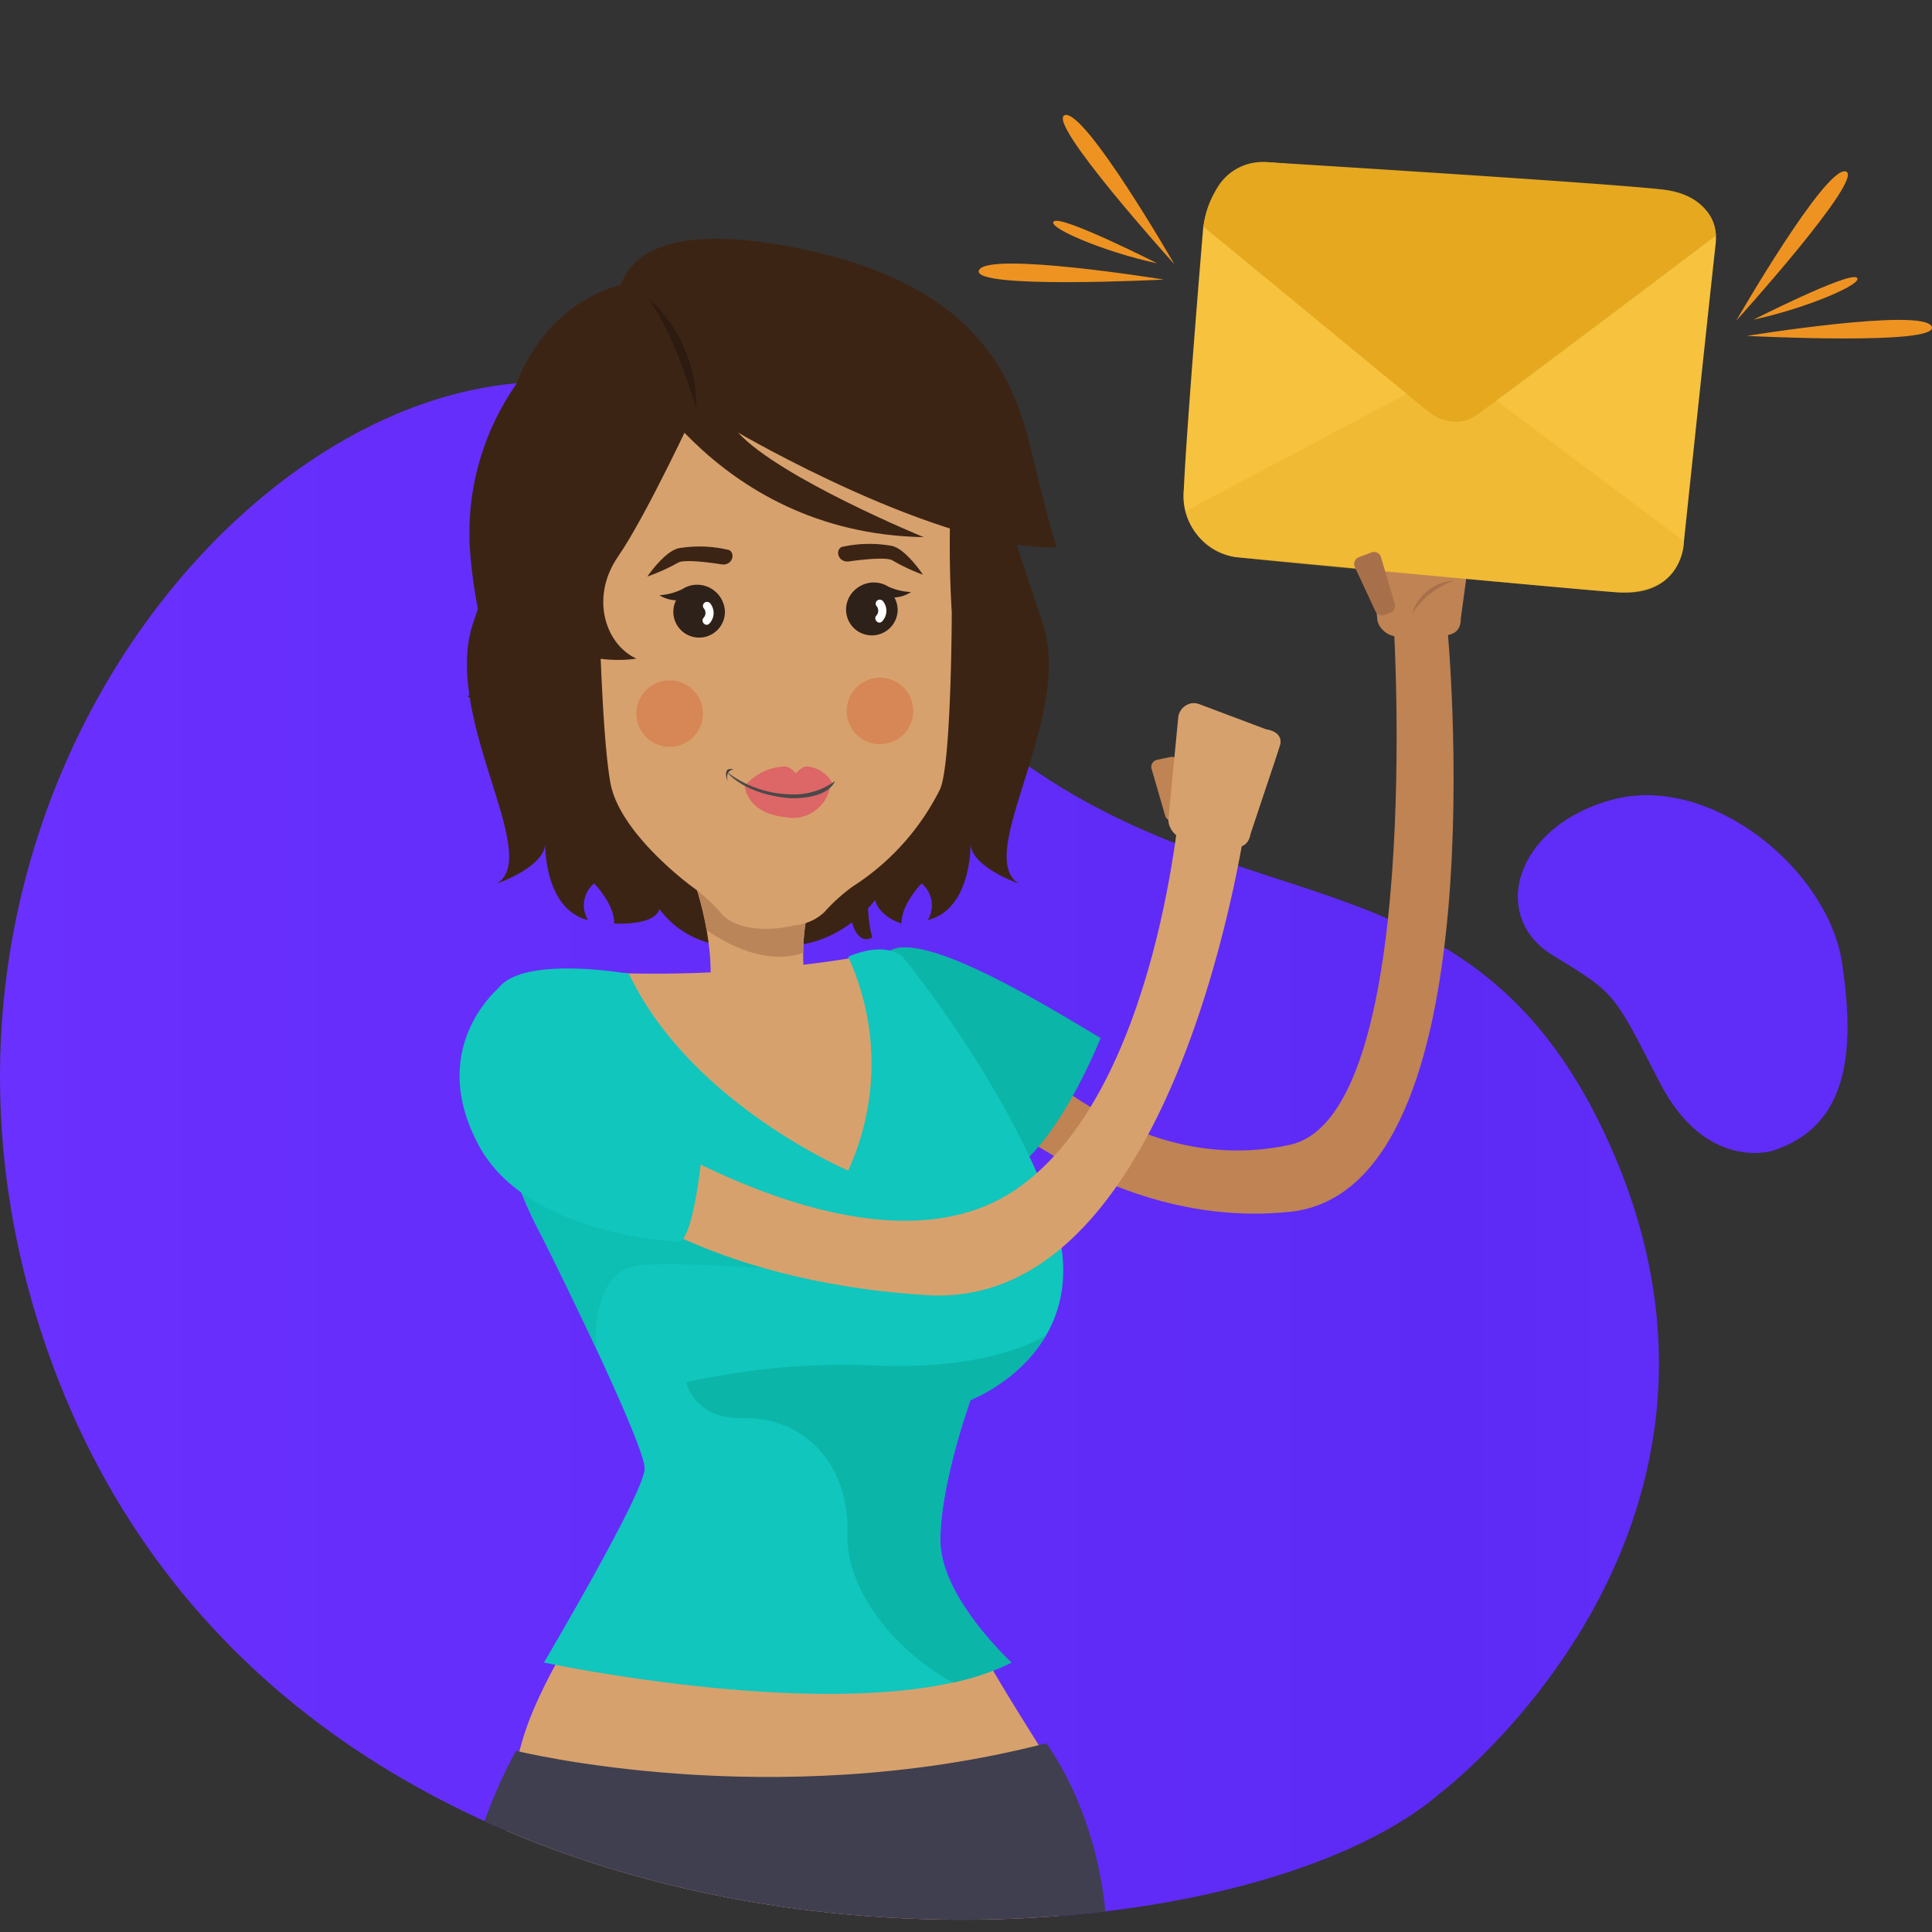 <svg xmlns="http://www.w3.org/2000/svg" xmlns:xlink="http://www.w3.org/1999/xlink" width="176" height="176" viewBox="0 0 176 176">
  <rect x="0" y="0" width="176" height="176" fill="#333333" stroke="none"/>
  <defs>
    <linearGradient id="linear-gradient" x1="-0.071" y1="0.693" x2="0.921" y2="0.693" gradientUnits="objectBoundingBox">
      <stop offset="0" stop-color="#6d31ff"/>
      <stop offset="0.917" stop-color="#5d2af5"/>
      <stop offset="1" stop-color="#602cf8"/>
    </linearGradient>
    <linearGradient id="linear-gradient-2" x1="-298.053" y1="-194.22" x2="-296.924" y2="-194.22" gradientUnits="objectBoundingBox">
      <stop offset="0" stop-color="#4a1ed9"/>
      <stop offset="0.917" stop-color="#5d2af5"/>
      <stop offset="1" stop-color="#602cf8"/>
    </linearGradient>
    <clipPath id="clip-path">
      <path id="Trazado_38519" data-name="Trazado 38519" d="M6579.276,3709.848H6438.75a1.03,1.03,0,0,0-1.026,1.027v47.931c-14.61,16.406-23.021,43.011-13.134,71.376,21.508,61.713,105.692,58.746,126.925,40.417,0,0,20.669-15.631,19.893-40.5h7.868a1.029,1.029,0,0,0,1.026-1.026v-118.2A1.03,1.03,0,0,0,6579.276,3709.848Z" fill="none"/>
    </clipPath>
  </defs>
  <g id="Grupo_36277" data-name="Grupo 36277" transform="translate(-6420.305 -3707.257)">
    <path id="Trazado_38477" data-name="Trazado 38477" d="M6551.515,3870.6s31.018-23.455,15.634-58.618-44.693-13.16-71.834-55.029-92.234,11.517-70.725,73.23S6530.282,3888.928,6551.515,3870.6Z" fill="url(#linear-gradient)"/>
    <path id="Trazado_38478" data-name="Trazado 38478" d="M6581.817,3812.08s-6.11,1.984-10.335-6.245-3.985-8.052-9.745-11.566-3.473-11.759,5.456-14.167,19.64,6.343,20.925,14.907S6588.433,3809.912,6581.817,3812.08Z" fill="url(#linear-gradient-2)"/>
    <rect id="Rectángulo_4135" data-name="Rectángulo 4135" width="142.578" height="120.249" rx="1.026" transform="translate(6437.724 3709.848)" fill="none"/>
    <g id="Grupo_35897" data-name="Grupo 35897">
      <g id="Grupo_35896" data-name="Grupo 35896" clip-path="url(#clip-path)">
        <path id="Trazado_38479" data-name="Trazado 38479" d="M6508.737,3798.408s12.285,16.777,29.065,13.139c12.2-2.645,9.47-47.371,9.47-47.371h4.863s5.034,51.466-14.333,53.475c-19.293,2-33.532-14.792-33.532-14.792Z" fill="#bf8354"/>
        <g id="Grupo_35883" data-name="Grupo 35883">
          <g id="Grupo_35882" data-name="Grupo 35882">
            <path id="Trazado_38480" data-name="Trazado 38480" d="M6554.367,3756.35c.007-.084.163-1.257.155-1.341-.076-.8-.771-1.022-1.545-1.008l-6.344-1.108a1.435,1.435,0,0,0-.753.05,1.477,1.477,0,0,0-.953,1.407l.838,9.272a1.6,1.6,0,0,0,.349.844,1.983,1.983,0,0,0,1.914.75l3.176-.053c1.8.119,2.186-.7,2.171-1.515Z" fill="#bf8354"/>
          </g>
        </g>
        <path id="Trazado_38481" data-name="Trazado 38481" d="M6548.95,3763.15a4.262,4.262,0,0,1,3.774-2.993A7.564,7.564,0,0,0,6548.95,3763.15Z" fill="#a8704a"/>
        <g id="Grupo_35893" data-name="Grupo 35893">
          <g id="Grupo_35892" data-name="Grupo 35892">
            <g id="Grupo_35891" data-name="Grupo 35891">
              <path id="Trazado_38482" data-name="Trazado 38482" d="M6504.27,3802.859s-5.748-5.629-3.343-8.623,14.776,4.685,19.639,7.586c0,0-4.266,10.835-9.215,12.712Z" fill="#0bb5a8"/>
              <path id="Trazado_38483" data-name="Trazado 38483" d="M6488.305,3733.788c.5-.577,19.534-.7,20.984,7.87s3.09,13.748,5.989,22.317-6.347,21.19-2.165,23.767c0,0-4.27-1.457-4.393-3.6,0,0,.129,5.934-3.905,6.938a2.579,2.579,0,0,0-.557-3.338s-1.87,1.9-1.823,3.648c0,0-1.985-.567-2.411-2.127,0,0-3.368,4.46-8.578,4.113Z" fill="#3c2415"/>
              <path id="Trazado_38484" data-name="Trazado 38484" d="M6490.389,3733.788c-.5-.577-19.534-.7-20.984,7.87s-3.09,13.748-5.989,22.317,6.347,21.19,2.165,23.767c0,0,4.27-1.457,4.393-3.6,0,0-.129,5.934,3.9,6.938a2.579,2.579,0,0,1,.557-3.338s1.87,1.9,1.823,3.648c0,0,3.7.237,4.125-1.323a8.242,8.242,0,0,0,5.741,3.309Z" fill="#3c2415"/>
              <path id="Trazado_38485" data-name="Trazado 38485" d="M6500.231,3780.936s-1.6,7.772-.47,11.714c0,0-2.821,2.028-2.143-8.222S6500.231,3780.936,6500.231,3780.936Z" fill="#3c2415"/>
              <path id="Trazado_38486" data-name="Trazado 38486" d="M6478.267,3775.69s1.787,8.7.526,13.111c0,0,3.157,2.269,2.4-9.2S6478.267,3775.69,6478.267,3775.69Z" fill="#3c2415"/>
              <path id="Trazado_38487" data-name="Trazado 38487" d="M6507.358,3751.978s4.414,7.205,3.433,11.946-2.74,9.4.143,10.3c0,0-3.739,1.213-3.985-4.912s-.408-13.161-.408-13.161Z" fill="#3c2415"/>
              <path id="Trazado_38488" data-name="Trazado 38488" d="M6506.305,3753.456s1.552,11.8.345,14.3-4.42,14.634-3.116,19.091c0,0-2.665-4.39-1.576-9.08s2.826-21.235,2.191-25.794Z" fill="#3c2415"/>
              <path id="Trazado_38489" data-name="Trazado 38489" d="M6484.4,3799.705h9.843a19.54,19.54,0,0,1,.355-11.963l-10.868.358S6486.164,3795.337,6484.4,3799.705Z" fill="#d7a16d"/>
              <path id="Trazado_38490" data-name="Trazado 38490" d="M6484.677,3792a29.538,29.538,0,0,0-.952-3.9l10.868-.358a18.394,18.394,0,0,0-1.114,6.31C6490.281,3795.19,6486.8,3793.437,6484.677,3792Z" fill="#bb855a"/>
              <path id="Trazado_38491" data-name="Trazado 38491" d="M6507.108,3749.891a16.167,16.167,0,1,0-32.33.414c.005.438.033.87.072,1.3,0,3.874-.2,7,.042,11.446,0,0,.249,11.354,1.026,15.552.868,4.7,7.582,9.548,7.572,9.527a15.773,15.773,0,0,1,2.579,2.406c1.3,1.412,4.187,1.617,6.587,1.021a4.586,4.586,0,0,0,2.734-1.194,15.711,15.711,0,0,1,2.618-2.363,22.376,22.376,0,0,0,7.931-8.841c1.043-2.317,1.07-16.1,1.07-16.1a100.658,100.658,0,0,1-.085-10.5,16.533,16.533,0,0,0,.184-2.672" fill="#d7a16d"/>
              <path id="Trazado_38492" data-name="Trazado 38492" d="M6505.535,3849.317c-.852-4.025,1.166-10.287,2.9-15.308,4.607-2.117,6.305-5.129,7.292-8.955,2.349-9.1-7.383-20.466-12.02-26.587-.27-.417.1-3.4-3.422-4.049h-1.7a113.8,113.8,0,0,1-25.625,1.322c-12.815-1.009-5.632,18.405-3.676,21.179.838,1.189,3.22,5.835,5.646,10.873,0,0,6.079,12.2,5.228,15.317s-9.045,13.646-11.818,21.336-4.539,26.978,8.7,30.76,50.26-8.722,40.118-25.386C6513.411,3863.656,6509.465,3858.048,6505.535,3849.317Z" fill="#d7a16d"/>
              <g id="Grupo_35890" data-name="Grupo 35890">
                <g id="Grupo_35885" data-name="Grupo 35885">
                  <g id="Grupo_35884" data-name="Grupo 35884">
                    <path id="Trazado_38493" data-name="Trazado 38493" d="M6486.343,3763.065a2.35,2.35,0,1,1-2.379-2.424A2.4,2.4,0,0,1,6486.343,3763.065Z" fill="#2e2119"/>
                    <path id="Trazado_38494" data-name="Trazado 38494" d="M6486.125,3762.065a2.6,2.6,0,0,0-2.646-.512,3.039,3.039,0,0,1-3.1-.072,5.425,5.425,0,0,0,2.072-.55A2.5,2.5,0,0,1,6486.125,3762.065Z" fill="#2e2119"/>
                  </g>
                  <path id="Trazado_38495" data-name="Trazado 38495" d="M6484.4,3762.647a.657.657,0,0,1,0,.887c-.317.359.216.882.534.52a1.391,1.391,0,0,0,.1-1.792.387.387,0,0,0-.512-.127.376.376,0,0,0-.128.512Z" fill="#fff"/>
                </g>
                <g id="Grupo_35887" data-name="Grupo 35887">
                  <g id="Grupo_35886" data-name="Grupo 35886">
                    <path id="Trazado_38496" data-name="Trazado 38496" d="M6502.078,3762.864a2.35,2.35,0,1,1-2.378-2.425A2.4,2.4,0,0,1,6502.078,3762.864Z" fill="#2e2119"/>
                    <path id="Trazado_38497" data-name="Trazado 38497" d="M6497.573,3761.918a2.6,2.6,0,0,1,2.632-.579,3.039,3.039,0,0,0,3.092-.151,5.427,5.427,0,0,1-2.085-.5A2.5,2.5,0,0,0,6497.573,3761.918Z" fill="#2e2119"/>
                  </g>
                  <path id="Trazado_38498" data-name="Trazado 38498" d="M6500.138,3762.445a.658.658,0,0,1,0,.887c-.316.36.217.882.534.521a1.391,1.391,0,0,0,.1-1.792.385.385,0,0,0-.512-.128.374.374,0,0,0-.127.512Z" fill="#fff"/>
                </g>
                <path id="Trazado_38499" data-name="Trazado 38499" d="M6484.338,3772.228a3.029,3.029,0,1,1-3.068-2.99A3.029,3.029,0,0,1,6484.338,3772.228Z" fill="#d25a2c" opacity="0.37"/>
                <path id="Trazado_38500" data-name="Trazado 38500" d="M6497.439,3772.06a3.029,3.029,0,1,0,2.99-3.067A3.029,3.029,0,0,0,6497.439,3772.06Z" fill="#d25a2c" opacity="0.37"/>
                <g id="Grupo_35889" data-name="Grupo 35889">
                  <g id="Grupo_35888" data-name="Grupo 35888">
                    <path id="Trazado_38501" data-name="Trazado 38501" d="M6486.6,3778.461s-.6-1.461.55-1.089C6487.145,3777.372,6486.333,3777.321,6486.6,3778.461Z" fill="#3d3d3d"/>
                  </g>
                  <path id="Trazado_38502" data-name="Trazado 38502" d="M6492,3779.881a7.369,7.369,0,0,0,3.954-1.131,3.448,3.448,0,0,1-4.1,2.951c-3.732-.4-3.707-2.99-3.707-2.99" fill="#e52c61" opacity="0.5"/>
                  <path id="Trazado_38503" data-name="Trazado 38503" d="M6495.943,3778.934l.232-.261a2.914,2.914,0,0,0-2.265-1.588s-.359-.126-.937.448l-.185.185s-.468-.647-1-.642a5.081,5.081,0,0,0-3.607,1.74,13.046,13.046,0,0,0,5.808.836A3.675,3.675,0,0,0,6495.943,3778.934Z" fill="#e52c61" opacity="0.5"/>
                  <path id="Trazado_38504" data-name="Trazado 38504" d="M6496.382,3778.4a6.3,6.3,0,0,1-4.082,1.218,9.7,9.7,0,0,1-5.791-2.058s1.437,2.007,5.651,2.4C6492.16,3779.965,6495.574,3780.2,6496.382,3778.4Z" fill="#4a4949"/>
                </g>
                <path id="Trazado_38505" data-name="Trazado 38505" d="M6486.033,3758.67s-3.243-.538-3.934-.168a17.7,17.7,0,0,1-2.822,1.275s1.58-2.322,2.876-2.581a11.415,11.415,0,0,1,4.573.169C6487.339,3757.692,6487.006,3758.809,6486.033,3758.67Z" fill="#3c2415"/>
                <path id="Trazado_38506" data-name="Trazado 38506" d="M6497.646,3758.4s3.251-.486,3.937-.106a17.649,17.649,0,0,0,2.8,1.319s-1.542-2.346-2.834-2.626a11.4,11.4,0,0,0-4.575.1C6496.355,3757.4,6496.671,3758.523,6497.646,3758.4Z" fill="#3c2415"/>
              </g>
              <path id="Trazado_38507" data-name="Trazado 38507" d="M6477.213,3739.161s7.748,16.676,27.239,17.029c0,0-13.059-5.357-16.913-9.527,0,0,18.5,10.815,29.044,10.448,0,0-.731-2.09-2.21-8.293-1.45-6.08-4.047-15.786-22.326-19.136C6471.533,3725.921,6477.213,3739.161,6477.213,3739.161Z" fill="#3c2415"/>
              <path id="Trazado_38508" data-name="Trazado 38508" d="M6483.725,3744.434s-4.512,9.751-7.109,13.511-1.135,8.046,1.663,9.307c0,0-7.767,1.487-10.816-5.772-3.513-8.364-2.8-26.031,10.816-28.629S6483.725,3744.434,6483.725,3744.434Z" fill="#3c2415"/>
              <path id="Trazado_38509" data-name="Trazado 38509" d="M6483.725,3744.434a13.121,13.121,0,0,0-4.448-10.085S6481.456,3736.87,6483.725,3744.434Z" fill="#2d1a10"/>
              <path id="Trazado_38510" data-name="Trazado 38510" d="M6467.316,3742.278a23.721,23.721,0,0,0-4.208,14.966c.643,8.664,2.9,9.46-.183,13.481,0,0,3.558,1.77,3.844-4.981s-.653-13.53-.65-15.38A80.772,80.772,0,0,1,6467.316,3742.278Z" fill="#3c2415"/>
              <path id="Trazado_38511" data-name="Trazado 38511" d="M6497.573,3794.418a23.385,23.385,0,0,1,0,19.475s-14.362-6.107-19.972-17.925c0,0-9.78-1.741-11.929,1.379s-.41,13.974,3.525,21.652c3.027,5.908,9.833,20.044,9.833,22.03s-7.564,14.938-9.172,17.68c0,0,30.04,6.43,42.583,0,0,0-6.37-5.873-6.465-10.967s2.742-12.954,2.742-12.954,12.19-4.607,7.278-17.68c-4.442-11.819-13.462-22.69-13.462-22.69S6501.083,3792.907,6497.573,3794.418Z" fill="#10c6bd"/>
              <path id="Trazado_38512" data-name="Trazado 38512" d="M6488.142,3836.459c-4.66.126-5.3-3.278-5.3-3.278a65.713,65.713,0,0,1,17.625-1.513c10.565.378,15.137-2.774,15.138-2.775a15.179,15.179,0,0,1-6.888,5.9s-2.836,7.859-2.742,12.954,6.465,10.967,6.465,10.967a22.236,22.236,0,0,1-5.319,1.819c-5.128-2.759-9.733-8.308-9.609-13.48C6497.686,3839.862,6492.8,3836.333,6488.142,3836.459Z" fill="#0bb5a8"/>
            </g>
          </g>
          <path id="Trazado_38513" data-name="Trazado 38513" d="M6466.7,3813.68l7.9,16.417s-.621-7.26,4.1-7.6,15.274.591,15.274.591-22.441-17.825-25.171-17.882S6466.7,3813.68,6466.7,3813.68Z" fill="#0bb5a8" opacity="0.47"/>
          <path id="Trazado_38514" data-name="Trazado 38514" d="M6467.316,3866.748s23.193,5.8,48.29-.683c0,0,6.817,8.7,5.377,22.865,0,0-26.879,17.234-47.6,10.238S6467.316,3866.748,6467.316,3866.748Z" fill="#3f3f4f"/>
        </g>
        <path id="Trazado_38515" data-name="Trazado 38515" d="M6476.515,3809.035s22.717,15.516,36.084,6.745,15.29-36.363,15.29-36.363l6.017,1.982s-6.04,45.265-29.147,43.843c-20.6-1.268-29.975-9.756-29.975-9.756Z" fill="#d7a16d"/>
        <path id="Trazado_38516" data-name="Trazado 38516" d="M6473.3,3799.133l-7.028-2.357s-7.373,5.468-2.352,14.828c4.408,8.219,17.989,8.757,17.989,8.757s1.645,1.645,2.687-11.715Z" fill="#10c6bd"/>
        <path id="Trazado_38517" data-name="Trazado 38517" d="M6527.776,3781.908l-.559.118a.662.662,0,0,1-.783-.51l-1.235-4.258a.663.663,0,0,1,.51-.783l1.207-.254a.663.663,0,0,1,.782.51l.589,4.4A.663.663,0,0,1,6527.776,3781.908Z" fill="#bf8354"/>
        <g id="Grupo_35895" data-name="Grupo 35895">
          <g id="Grupo_35894" data-name="Grupo 35894">
            <path id="Trazado_38518" data-name="Trazado 38518" d="M6536.555,3776.255c.023-.081.4-1.2.4-1.288.075-.8-.568-1.148-1.331-1.279l-6.026-2.27a1.437,1.437,0,0,0-.749-.092,1.477,1.477,0,0,0-1.2,1.205l-.9,9.266a1.6,1.6,0,0,0,.185.894,1.981,1.981,0,0,0,1.741,1.094l3.131.54c1.742.452,2.277-.28,2.415-1.084Z" fill="#d7a16d"/>
          </g>
        </g>
      </g>
    </g>
    <g id="Grupo_35898" data-name="Grupo 35898">
      <path id="Trazado_38520" data-name="Trazado 38520" d="M6535.667,3722.023s15.219,1.263,35.523,2.476c0,0,5.942.276,5.4,5.048-.511,4.513-2.881,27.01-2.881,27.01s.017,5.138-6.317,4.644c-5.893-.459-34.542-3.192-34.542-3.192a5.64,5.64,0,0,1-4.705-6.149c.268-5.906,1.728-23.39,1.728-23.39S6530.141,3722.158,6535.667,3722.023Z" fill="#f7c23e"/>
      <path id="Trazado_38521" data-name="Trazado 38521" d="M6552.755,3740.857l-24.448,12.968s.849,3.531,4.178,4.107,35.5,3.3,35.5,3.3,5.156.7,5.723-4.675Z" fill="#e5a81f" opacity="0.31"/>
      <path id="Trazado_38522" data-name="Trazado 38522" d="M6529.933,3727.9l20.462,16.832s2.2,1.879,4.409.34,21.816-16.353,21.816-16.353-.013-3.608-4.775-4.186-36.178-2.506-36.178-2.506a4.785,4.785,0,0,0-4.684,2.734A8.675,8.675,0,0,0,6529.933,3727.9Z" fill="#e5a81f"/>
    </g>
    <g id="Grupo_35899" data-name="Grupo 35899">
      <path id="Trazado_38523" data-name="Trazado 38523" d="M6527.29,3731.332s-11.826-13.082-9.97-13.59S6527.29,3731.332,6527.29,3731.332Z" fill="#ee9321"/>
      <path id="Trazado_38524" data-name="Trazado 38524" d="M6526.318,3732.725s-17.612.91-16.833-.849S6526.318,3732.725,6526.318,3732.725Z" fill="#ee9321"/>
      <path id="Trazado_38525" data-name="Trazado 38525" d="M6525.719,3731.244s-8.537-4.326-9.383-3.837S6520.816,3730.2,6525.719,3731.244Z" fill="#ee9321"/>
    </g>
    <g id="Grupo_35900" data-name="Grupo 35900">
      <path id="Trazado_38526" data-name="Trazado 38526" d="M6578.475,3736.464s11.826-13.083,9.97-13.59S6578.475,3736.464,6578.475,3736.464Z" fill="#ee9321"/>
      <path id="Trazado_38527" data-name="Trazado 38527" d="M6579.447,3737.856s17.611.91,16.833-.849S6579.447,3737.856,6579.447,3737.856Z" fill="#ee9321"/>
      <path id="Trazado_38528" data-name="Trazado 38528" d="M6580.046,3736.375s8.537-4.326,9.382-3.837S6584.948,3735.329,6580.046,3736.375Z" fill="#ee9321"/>
    </g>
    <path id="Trazado_38529" data-name="Trazado 38529" d="M6546.965,3763.072l-.535.2a.662.662,0,0,1-.851-.385l-1.872-4.019a.662.662,0,0,1,.384-.851l1.153-.436a.664.664,0,0,1,.852.385l1.254,4.252A.664.664,0,0,1,6546.965,3763.072Z" fill="#a8704a"/>
    <rect id="Rectángulo_4136" data-name="Rectángulo 4136" width="176" height="176" transform="translate(6420.305 3707.257)" fill="none"/>
  </g>
</svg>
